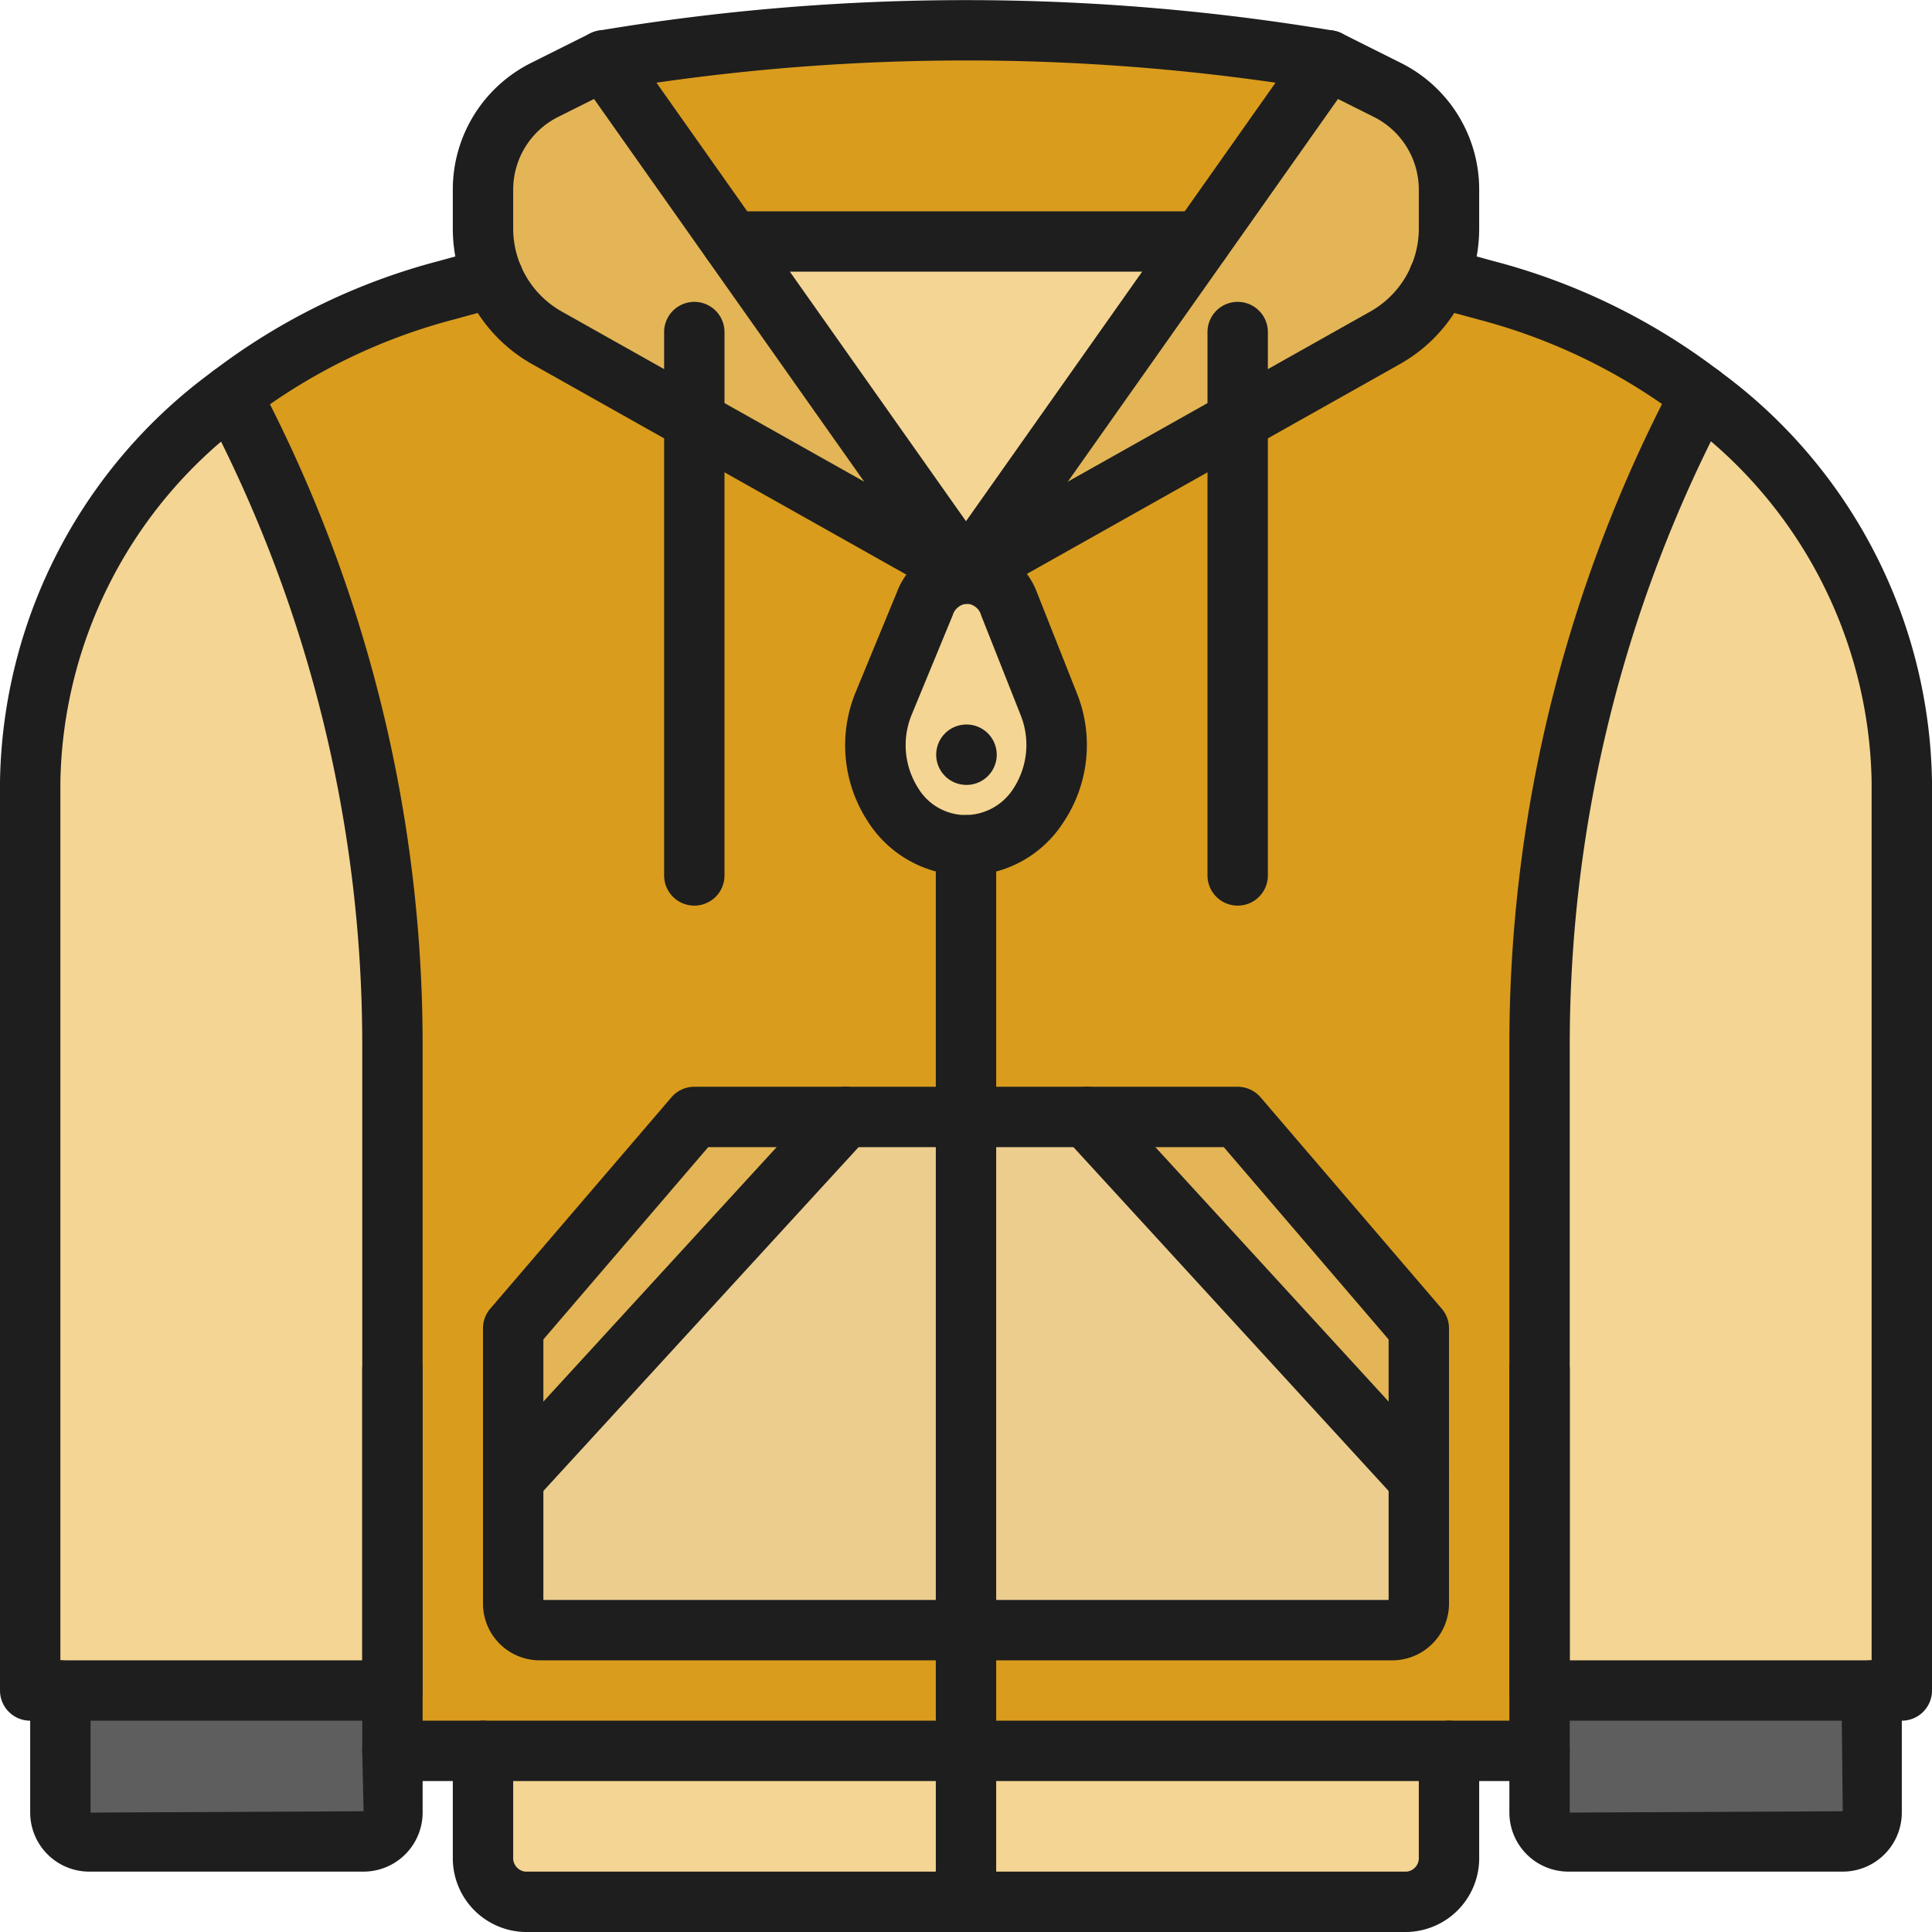 <svg xmlns="http://www.w3.org/2000/svg" viewBox="0 0 64 64" id="hoodie">
  <path fill="#f5d593" d="M33.43,20.02l1.31,3.31c.87,2.2-.57,4.69-2.72,4.67h-.09c-2.15-.02-3.56-2.52-2.65-4.71.45-1.1.9-2.19,1.35-3.29a1.475,1.475,0,0,1,2.8.02Z" class="colore6ecf4 svgShape"></path>
  <path fill="#f5d593" d="M13,45.36V56H1V25.89a16.163,16.163,0,0,1,6.66-12.8A45.807,45.807,0,0,1,13,34.57Z" class="color05c9b1 svgShape"></path>
  <path fill="#5e5e5e" d="M13,58v2.04a.96.96,0,0,1-.96.96H2.96A.96.96,0,0,1,2,60.04V56H13Z" class="color04b8a1 svgShape"></path>
  <path fill="#f5d593" d="M63,25.89V56H51V34.57a45.846,45.846,0,0,1,5.34-21.49A16.182,16.182,0,0,1,63,25.89Z" class="color05c9b1 svgShape"></path>
  <path fill="#5e5e5e" d="M62,56v4.04a.96.96,0,0,1-.96.96H51.96a.96.96,0,0,1-.96-.96V56Z" class="color04b8a1 svgShape"></path>
  <path fill="#f5d593" d="M48 58v3.52A1.442 1.442 0 0146.6 63H32V58zM32 58v5H17.4A1.442 1.442 0 0116 61.52V58z" class="color05c9b1 svgShape"></path>
  <path fill="#da9c1d" d="M30.63,20c-.45,1.1-.9,2.19-1.35,3.29-.91,2.19.5,4.69,2.65,4.71H32v9H23l-6,7v9.12a.875.875,0,0,0,.88.88H32v4H13V34.57A45.807,45.807,0,0,0,7.66,13.09,20.242,20.242,0,0,1,14.8,9.61c.51-.14,1.02-.28,1.53-.41a4.141,4.141,0,0,0,1.78,1.99c1.27.72,3.01,1.69,4.89,2.74,3.1,1.75,6.59,3.72,9,5.07A1.513,1.513,0,0,0,30.63,20Z" class="color1ddabd svgShape"></path>
  <path fill="#eccd8e" d="M32,37V54H17.88a.875.875,0,0,1-.88-.88V49q5.505-6,11-12Z" class="color8eecde svgShape"></path>
  <path fill="#e3b556" d="M28,37q-5.505,6-11,12V44l6-7Z" class="color56e3ce svgShape"></path>
  <path fill="#eccd8e" d="M47,49v4.12a.875.875,0,0,1-.88.88H32V37h4Q41.505,43,47,49Z" class="color8eecde svgShape"></path>
  <path fill="#e3b556" d="M47,44v5q-5.505-6-11-12h5Z" class="color56e3ce svgShape"></path>
  <path fill="#da9c1d" d="M51,56v2H32V54H46.12a.875.875,0,0,0,.88-.88V44l-6-7H32V28h.02c2.15.02,3.59-2.47,2.72-4.67l-1.31-3.31A1.507,1.507,0,0,0,32,19c2.41-1.35,5.9-3.32,9-5.07,1.88-1.05,3.62-2.02,4.89-2.74A4.141,4.141,0,0,0,47.67,9.2c.51.13,1.02.27,1.53.41a20.225,20.225,0,0,1,7.14,3.47A45.846,45.846,0,0,0,51,34.57V56Z" class="color1ddabd svgShape"></path>
  <path fill="#e3b556" d="M45.95,2.98A3.688,3.688,0,0,1,48,6.29V7.57a4.275,4.275,0,0,1-.33,1.63,4.141,4.141,0,0,1-1.78,1.99c-1.27.72-3.01,1.69-4.89,2.74-3.1,1.75-6.59,3.72-9,5.07L39.76,8,44,2C44.65,2.33,45.3,2.65,45.95,2.98Z" class="color56e3ce svgShape"></path>
  <path fill="#f5d593" d="M39.76,8,32,19,24.24,8Z" class="color05c9b1 svgShape"></path>
  <path fill="#da9c1d" d="M44,2,39.76,8H24.24L20,2A72.5,72.5,0,0,1,44,2Z" class="color1ddabd svgShape"></path>
  <path fill="#e3b556" d="M24.24,8,32,19c-2.41-1.35-5.9-3.32-9-5.07-1.88-1.05-3.62-2.02-4.89-2.74A4.141,4.141,0,0,1,16.33,9.2,4.275,4.275,0,0,1,16,7.57V6.29a3.688,3.688,0,0,1,2.05-3.31c.65-.33,1.3-.65,1.95-.98Z" class="color56e3ce svgShape"></path>
  <path d="M51,59H13a.999.999,0,0,1-1-1V34.57A45.022,45.022,0,0,0,6.776,13.559a1,1,0,1,1,1.768-.938A47.034,47.034,0,0,1,14,34.57V57H50V34.57a47.053,47.053,0,0,1,5.456-21.959,1,1,0,1,1,1.768.938A45.04,45.04,0,0,0,52,34.57V58A.999.999,0,0,1,51,59Z" fill="#1e1e1e" class="color000000 svgShape"></path>
  <path d="M46.603 64H17.397A2.445 2.445 0 0115 61.515V58a1 1 0 012 0v3.515A.454.454 0 0017.397 62H46.603A.454.454 0 0047 61.515V58a1 1 0 012 0v3.515A2.445 2.445 0 0146.603 64zM13 57H1a.999.999 0 01-1-1V25.89A17.16 17.16 0 017.054 12.295 21.138 21.138 0 0114.542 8.645c.508-.141 1.025-.282 1.541-.413a1.0 1 0 11.494 1.938c-.504.129-1.008.267-1.512.405a19.176 19.176 0 00-6.796 3.309A15.181 15.181 0 002 25.89V55H12V45.36a1 1 0 012 0V56A.999.999 0 0113 57zM63 57H51a.999.999 0 01-1-1V45.36a1 1 0 012 0V55H62V25.89A15.189 15.189 0 0055.733 13.875a19.155 19.155 0 00-6.791-3.299c-.512-.141-1.016-.278-1.52-.407a1.0 1 0 11.494-1.938c.516.131 1.033.272 1.549.415a21.124 21.124 0 017.483 3.641A17.169 17.169 0 0164 25.89V56A.999.999 0 0163 57z" fill="#1e1e1e" class="color000000 svgShape"></path>
  <path d="M12.044 62H2.956A1.959 1.959 0 011 60.044V56a1 1 0 012 0v4.044L12.044 60 12 58a1 1 0 012 0v2.044A1.959 1.959 0 0112.044 62zM61.044 62h-9.088A1.959 1.959 0 0150 60.044V58a1 1 0 012 0v2.044L61.044 60 61 56a1 1 0 012 0v4.044A1.959 1.959 0 0161.044 62zM46.123 55.001H17.877A1.879 1.879 0 0116 53.124V44.001a.994.994 0 01.241-.65l6-7A.998.998 0 0123 36.001H41a.998.998 0 01.759.35l6 7A.994.994 0 0148 44.001v9.123A1.879 1.879 0 0146.123 55.001zM18 53.001H46V44.371L40.54 38.001H23.46L18 44.371zM32 20a.997.997 0 01-.49-.129l-13.889-7.812A5.154 5.154 0 0115 7.569V6.292a4.686 4.686 0 012.602-4.212l1.951-.975a1 1 0 11.895 1.789l-1.951.975A2.697 2.697 0 0017 6.292V7.569a3.154 3.154 0 001.602 2.747L32 17.853l13.398-7.536A3.154 3.154 0 0047 7.569V6.292a2.695 2.695 0 00-1.498-2.423l-1.949-.975a1 1 0 01.895-1.789l1.949.975A4.685 4.685 0 0149 6.292V7.569a5.154 5.154 0 01-2.621 4.489l-13.889 7.812A.997.997 0 0132 20z" fill="#1e1e1e" class="color000000 svgShape"></path>
  <path d="M32,20a1.002,1.002,0,0,1-.817-.423l-12-17A1.001,1.001,0,0,1,19.835,1.014a73.772,73.772,0,0,1,24.331,0,1.001,1.001,0,0,1,.651,1.563l-12,17A1.002,1.002,0,0,1,32,20ZM21.746,2.739,32,17.266,42.254,2.739A71.788,71.788,0,0,0,21.746,2.739Z" fill="#1e1e1e" class="color000000 svgShape"></path>
  <path d="M39.76 9H24.24a1 1 0 110-2H39.76a1 1 0 010 2zM23 30a.999.999 0 01-1-1V11a1 1 0 012 0V29A.999.999 0 0123 30zM41 30a.999.999 0 01-1-1V11a1 1 0 012 0V29A.999.999 0 0141 30zM32 64a.999.999 0 01-1-1V28a1 1 0 012 0V63A.999.999 0 0132 64zM17 50.001a1 1 0 01-.737-1.676l11-12a1 1 0 111.475 1.352l-11 12A.998.998 0 0117 50.001zM47 50.001a.998.998 0 01-.737-.324l-11-12a1 1 0 111.475-1.352l11 12A1 1 0 0147 50.001z" fill="#1e1e1e" class="color000000 svgShape"></path>
  <path d="M32.041,29h-.025a3.852,3.852,0,0,1-3.259-1.774,4.614,4.614,0,0,1-.404-4.316L29.709,19.621A2.507,2.507,0,0,1,32.029,18h.018a2.505,2.505,0,0,1,2.315,1.654l1.31,3.307a4.609,4.609,0,0,1-.466,4.31A3.813,3.813,0,0,1,32.041,29Zm-.011-9a.533.533,0,0,0-.472.385h0l-1.356,3.287a2.649,2.649,0,0,0,.221,2.447,1.845,1.845,0,0,0,1.514.88h.017a1.889,1.889,0,0,0,1.603-.857,2.65,2.65,0,0,0,.257-2.444l-1.31-3.307A.52.52,0,0,0,32.03,20Zm-1.396.003h0Z" fill="#1e1e1e" class="color000000 svgShape"></path>
  <path d="M32.018,26.001a1,1,0,0,1-.01-2h.01a1,1,0,0,1,0,2Z" fill="#1e1e1e" class="color000000 svgShape"></path>
</svg>
